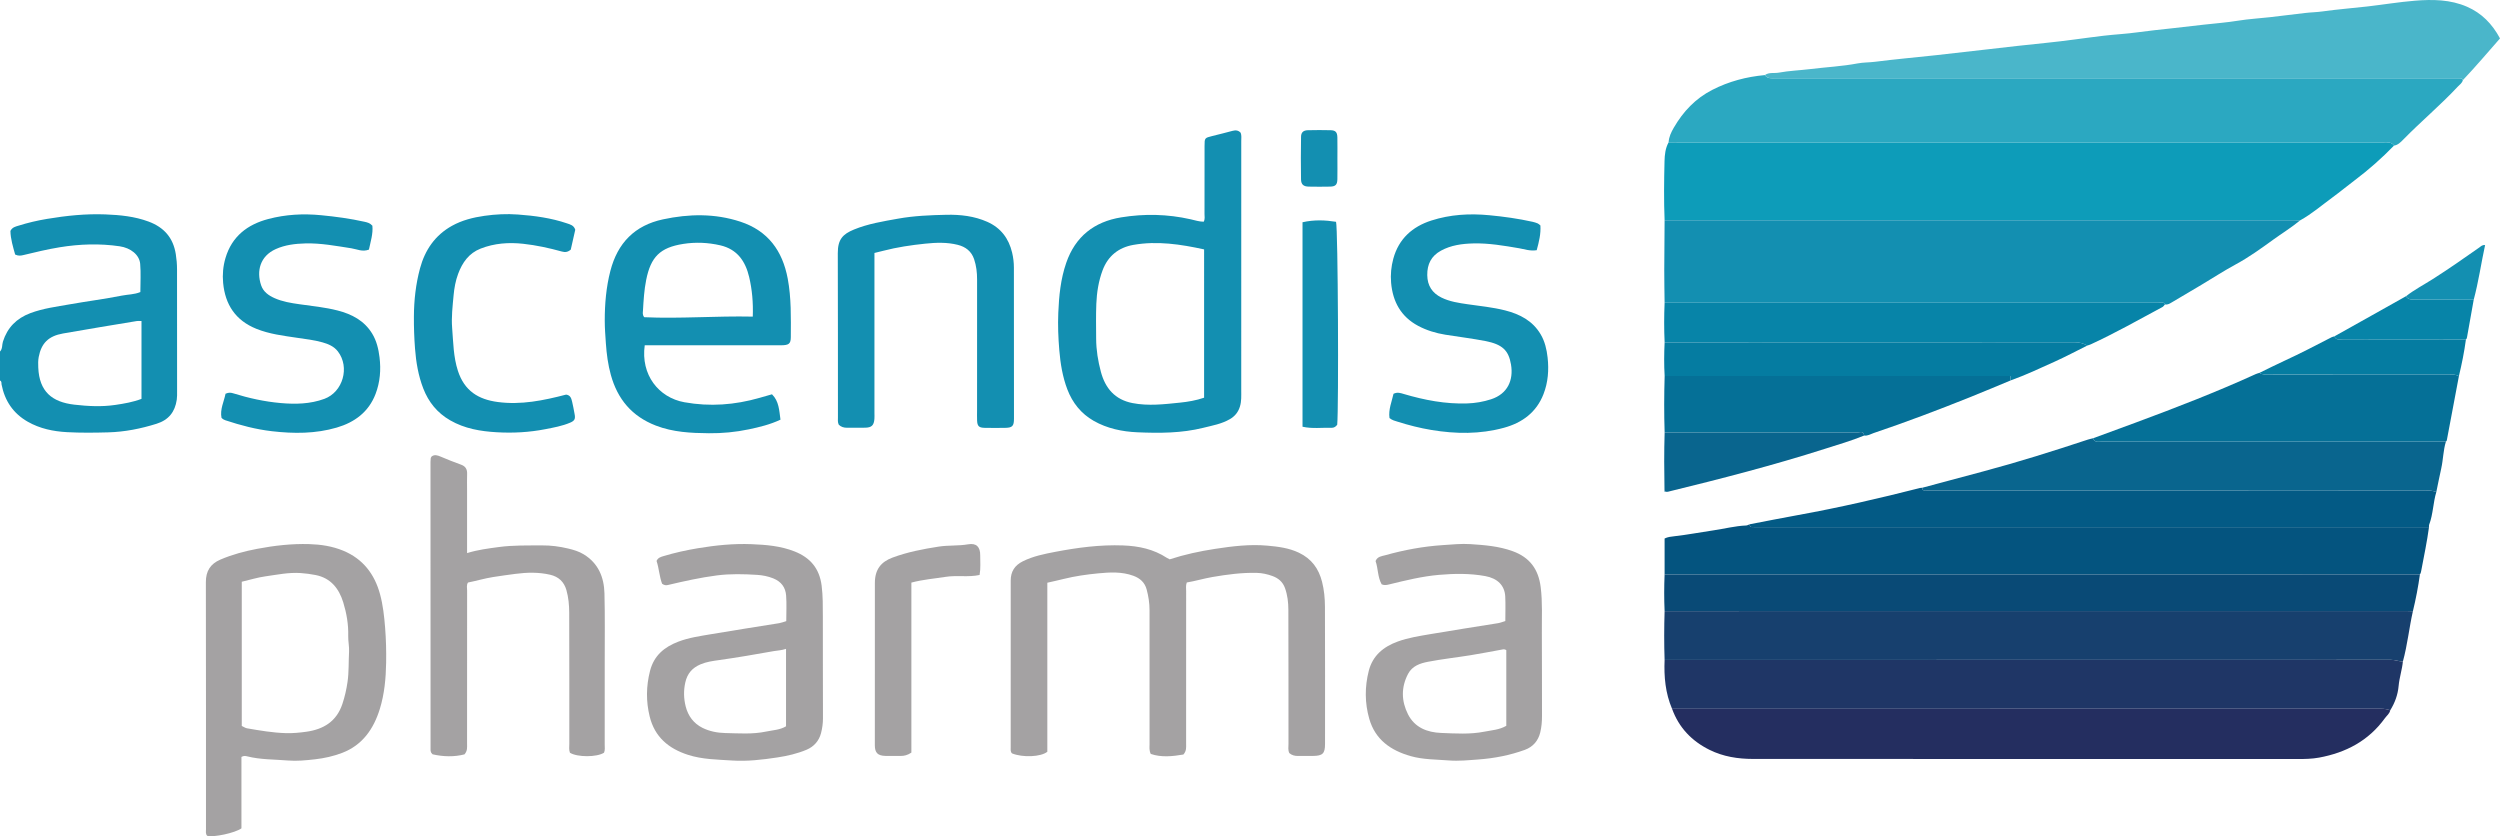 <?xml version="1.0" encoding="iso-8859-1"?>
<!-- Generator: Adobe Illustrator 27.0.0, SVG Export Plug-In . SVG Version: 6.00 Build 0)  -->
<svg version="1.1" id="Layer_1" xmlns="http://www.w3.org/2000/svg" xmlns:xlink="http://www.w3.org/1999/xlink" x="0px" y="0px"
	 viewBox="0 0 1637.501 547.716" style="enable-background:new 0 0 1637.501 547.716;" xml:space="preserve">
<g>
	<path style="fill:#138FB1;" d="M0,230.256c1.75-1.804,1.232-4.307,1.906-6.447c2.911-9.243,8.927-15.288,17.909-18.676
		c8.446-3.186,17.344-4.279,26.133-5.844c11.243-2.002,22.585-3.417,33.795-5.65c4.016-0.8,8.216-0.681,12.192-2.344
		c0-6.254,0.42-12.424-0.12-18.509c-0.521-5.876-6.182-10.408-13.451-11.474c-13.084-1.918-26.119-1.48-39.187,0.633
		c-8.032,1.299-15.894,3.207-23.777,5.106c-1.621,0.39-3.258,0.729-5.473-0.323c-1.373-4.953-3.02-10.236-3.101-15.48
		c1.272-2.449,3.32-2.811,5.194-3.404c6.158-1.949,12.442-3.413,18.806-4.476c12.633-2.111,25.362-3.438,38.172-2.943
		c9.597,0.371,19.144,1.289,28.32,4.701c10.109,3.759,16.118,10.574,17.827,21.319c0.526,3.311,0.809,6.588,0.812,9.91
		c0.025,26.656,0.038,53.312,0.039,79.968c0,1.831,0.054,3.687-0.209,5.488c-1.159,7.935-5.258,13.239-13.21,15.74
		c-10.351,3.255-20.875,5.338-31.687,5.64c-8.987,0.251-18.007,0.359-26.977-0.13c-8.963-0.488-17.742-2.285-25.719-6.832
		c-9.567-5.453-15.089-13.722-17.17-24.423c-0.178-0.915,0.224-2.062-1.022-2.55C0,242.923,0,236.589,0,230.256z M92.678,210.271
		c-1.417,0-2.262-0.117-3.066,0.017c-16.125,2.685-32.264,5.296-48.36,8.145c-9.489,1.68-14.186,6.351-15.905,15.426
		c-0.428,2.258-0.38,4.644-0.279,6.959c0.68,15.62,8.932,22.548,23.645,24.237c8.87,1.018,17.875,1.5,26.828,0.168
		c5.847-0.87,11.658-1.858,17.137-3.969C92.678,244.115,92.678,227.351,92.678,210.271z"/>
	<path style="fill:#0D9CB9;" d="M1568.072,95.383c-7.967,8.187-16.49,15.763-25.619,22.613c-4.925,3.696-9.654,7.647-14.614,11.269
		c-7.022,5.128-13.618,10.876-21.288,15.093c-1.332-0.034-2.663-0.098-3.995-0.098c-137.414,0.001-274.828,0.006-412.242,0.011
		c-0.531-12.899-0.366-25.809-0.05-38.7c0.101-4.114,0.536-8.502,2.683-12.337c2,0.007,3.999,0.021,5.999,0.021
		c153.64,0.001,307.279,0.001,460.919,0.001c1.167,0,2.333,0.018,3.499-0.004C1565.276,93.217,1566.932,93.723,1568.072,95.383z"/>
	<path style="fill:#2BA8C1;" d="M1568.072,95.383c-1.14-1.66-2.796-2.166-4.709-2.13c-1.166,0.022-2.333,0.004-3.499,0.004
		c-153.64,0-307.279,0-460.919-0.001c-2,0-3.999-0.014-5.999-0.021c0.153-3.554,1.733-6.734,3.411-9.629
		c6.092-10.513,14.112-19.062,25.18-24.737c10.892-5.585,22.36-8.584,34.435-9.693c1.847,2.632,4.633,2.07,7.216,2.071
		c147.852,0.011,295.703,0.01,443.555,0.01c1.498,0,2.997,0.017,4.495,0.003c0.927-0.008,1.577,0.376,1.932,1.239
		c-0.442,1.935-2.103,2.936-3.327,4.247c-11.323,12.138-24.083,22.798-35.687,34.651
		C1572.457,93.136,1570.703,94.979,1568.072,95.383z"/>
	<path style="fill:#138FB1;" d="M1090.313,144.272c137.414-0.005,274.828-0.011,412.242-0.011c1.332,0,2.663,0.064,3.995,0.098
		c-5.61,4.666-11.844,8.462-17.736,12.734c-7.901,5.729-15.846,11.455-24.415,16.087c-7.682,4.152-14.978,8.933-22.455,13.38
		c-6.393,3.803-12.835,7.562-19.23,11.382c-1.41,0.842-2.825,1.832-4.641,1.448c-1.073-2.024-2.969-1.094-4.472-1.094
		c-107.763-0.039-215.525-0.029-323.288-0.023c-0.078-7.099-0.227-14.197-0.217-21.296
		C1090.112,166.076,1090.236,155.174,1090.313,144.272z"/>
	<path style="fill:#17406E;" d="M1090.313,432.264c-0.37-10.664-0.327-21.329,0.002-31.993
		c162.212-0.005,324.424-0.01,486.636-0.011c1.165,0,2.33,0.063,3.495,0.096c-2.471,10.911-3.561,22.096-6.549,32.904
		c-2.644,0.026-5.076-1.079-7.792-1.077C1407.507,432.268,1248.91,432.262,1090.313,432.264z"/>
	<path style="fill:#1F3666;" d="M1090.313,432.264c158.597-0.003,317.194,0.003,475.791-0.081c2.716-0.001,5.148,1.103,7.792,1.077
		c-0.512,5.392-2.308,10.586-2.784,15.94c-0.524,5.896-2.452,11.124-5.51,16.056c-2.021-0.78-4.087-1.035-6.276-1.034
		c-154.709,0.039-309.418,0.037-464.127,0.038C1090.834,454.013,1089.842,443.25,1090.313,432.264z"/>
	<path style="fill:#04547F;" d="M1090.311,376.268c0-7.776,0-15.552,0-23.539c2.005-1.03,4.263-1.257,6.542-1.511
		c8.496-0.946,16.891-2.592,25.339-3.812c7.188-1.038,14.26-2.913,21.56-3.209c0.757-0.031,1.496-0.512,2.243-0.785
		c0.066,0.865,0.237,1.74,1.289,1.803c1.494,0.09,2.997,0.04,4.496,0.04c146.405,0.001,292.809,0.001,439.214,0.002
		c-1.263,9.485-3.266,18.838-5.019,28.237c-0.182,0.978-0.336,1.938-0.94,2.759C1420.127,376.258,1255.219,376.263,1090.311,376.268
		z"/>
	<path style="fill:#242E60;" d="M1095.198,464.26c154.709-0.001,309.418,0.001,464.127-0.038c2.189-0.001,4.255,0.254,6.276,1.034
		c-0.447,2.211-2.284,3.491-3.503,5.178c-10.673,14.776-25.535,22.567-43.126,25.804c-4.611,0.848-9.255,0.927-13.925,0.926
		c-118.942-0.021-237.883,0.005-356.825-0.056c-9.856-0.005-19.516-1.504-28.498-5.961
		C1108.066,485.362,1099.671,476.6,1095.198,464.26z"/>
	<path style="fill:#4AB6CA;" d="M1613.171,52.499c-0.356-0.863-1.005-1.247-1.932-1.239c-1.498,0.013-2.997-0.003-4.495-0.003
		c-147.852,0-295.703,0.001-443.555-0.01c-2.583,0-5.37,0.561-7.216-2.071c2.744-1.996,6.073-1.035,9.087-1.594
		c6.811-1.262,13.806-1.488,20.701-2.342c10.328-1.279,20.746-1.767,31-3.712c3.732-0.708,7.57-0.576,11.367-1.061
		c13.282-1.7,26.631-2.87,39.947-4.32c11.664-1.27,23.316-2.645,34.974-3.977c12.315-1.408,24.624-2.854,36.964-4.07
		c12.648-1.246,25.225-3.199,37.85-4.694c7.39-0.875,14.85-1.205,22.213-2.245c7.36-1.04,14.762-1.743,22.133-2.579
		c7.057-0.801,14.13-1.623,21.192-2.417c7.54-0.847,15.113-1.406,22.624-2.63c6.843-1.115,13.804-1.488,20.704-2.269
		c7.707-0.873,15.403-1.839,23.104-2.76c3.778-0.452,7.573-0.484,11.372-1.023c9.809-1.393,19.709-2.125,29.556-3.264
		c10.325-1.194,20.601-2.903,30.951-3.75c11.612-0.95,23.295-0.816,34.241,3.972c9.43,4.125,16.377,11.078,21.549,20.727
		C1629.466,34.293,1621.599,43.637,1613.171,52.499z"/>
	<path style="fill:#094A76;" d="M1090.311,376.268c164.908-0.005,329.816-0.01,494.724-0.015
		c-1.102,8.116-2.663,16.145-4.589,24.104c-1.165-0.033-2.33-0.096-3.495-0.096c-162.212,0.001-324.424,0.006-486.636,0.011
		C1089.949,392.27,1089.987,384.269,1090.311,376.268z"/>
	<path style="fill:#A4A2A3;" d="M686,381.683c0,37.132,0,74.069,0,110.714c-4.236,3.457-16.221,3.877-23.1,1.086
		c-1.131-1.053-0.894-2.445-0.894-3.755c-0.009-36.487-0.021-72.974,0.01-109.461c0.005-5.795,2.507-9.914,7.921-12.607
		c6.776-3.371,14.064-4.821,21.308-6.207c14.634-2.799,29.389-4.753,44.38-4.19c10.261,0.385,19.972,2.426,28.683,8.145
		c0.544,0.357,1.154,0.612,1.826,0.962c9.737-3.175,19.736-5.324,29.803-6.866c11.297-1.73,22.732-3.142,34.185-2.099
		c7.012,0.639,14.011,1.468,20.648,4.624c8.374,3.982,13.009,10.499,15.188,19.103c1.341,5.296,1.863,10.77,1.885,16.201
		c0.118,29.989,0.059,59.979,0.055,89.968c-0.001,6.289-1.535,7.794-7.976,7.836c-3.165,0.021-6.333-0.059-9.496,0.024
		c-2.255,0.059-4.262-0.417-5.924-1.882c-0.979-1.996-0.545-4.028-0.547-5.991c-0.031-29.323,0.035-58.646-0.08-87.969
		c-0.019-4.755-0.553-9.5-2.206-14.112c-1.491-4.16-4.459-6.545-8.273-7.925c-3.234-1.17-6.633-1.945-10.144-2.035
		c-9.809-0.252-19.43,1.047-29.088,2.702c-5.704,0.977-11.18,2.655-16.834,3.588c-0.742,2.009-0.404,3.852-0.406,5.642
		c-0.025,33.322-0.018,66.643-0.02,99.965c0,2.308,0.346,4.692-1.779,7.08c-7.025,1.188-14.428,2.013-21.39-0.391
		c-1.137-2.493-0.779-4.353-0.78-6.159c-0.025-29.323-0.024-58.646-0.012-87.969c0.002-4.658-0.692-9.215-1.913-13.687
		c-1.234-4.518-4.301-7.255-8.648-8.861c-7.579-2.799-15.465-2.334-23.157-1.588c-7.504,0.729-15.05,1.79-22.426,3.624
		C693.308,380.058,689.791,380.812,686,381.683z"/>
	<path style="fill:#138FB1;" d="M788.431,145.223c0.948-1.736,0.521-3.434,0.525-5.058c0.038-14.829,0.013-29.658,0.027-44.487
		c0.005-5.355,0.034-5.341,5.182-6.619c4.342-1.078,8.692-2.134,13.005-3.32c2.102-0.578,3.919-0.487,5.484,1.243
		c0.659,1.752,0.369,3.6,0.37,5.409c0.017,54.484,0.023,108.967-0.009,163.451c-0.002,3.47,0.211,6.938-0.845,10.392
		c-1.142,3.736-3.286,6.38-6.624,8.319c-5.415,3.146-11.481,4.188-17.414,5.666c-14.196,3.537-28.663,3.562-43.125,2.934
		c-10.016-0.435-19.808-2.479-28.608-7.484c-8.217-4.674-13.924-11.775-17.287-20.623c-3.144-8.271-4.539-16.888-5.277-25.71
		c-0.681-8.148-0.997-16.29-0.657-24.423c0.464-11.099,1.523-22.131,5.211-32.777c5.984-17.274,18.329-26.891,35.971-29.766
		c15.169-2.472,30.373-2.157,45.445,1.252C782.663,144.268,785.492,145.205,788.431,145.223z M788.69,163.356
		c-15.353-3.355-30.729-5.707-46.356-2.951c-9.668,1.705-16.649,7.284-20.141,16.65c-2.625,7.04-3.79,14.437-4.097,21.896
		c-0.315,7.651-0.145,15.324-0.112,22.987c0.032,7.334,1.208,14.538,3.093,21.593c2.882,10.783,9.197,18.229,20.659,20.48
		c10.443,2.051,20.865,0.773,31.244-0.295c5.208-0.536,10.458-1.421,15.708-3.225C788.69,228.272,788.69,196.175,788.69,163.356z"/>
	<path style="fill:#A4A2A3;" d="M158.144,495.785c0,15.546,0,31.31,0,46.776c-4.195,3.058-18.465,6.055-22.413,4.902
		c-1.192-1.224-0.811-2.8-0.812-4.253c-0.019-53.97,0.033-107.941-0.077-161.911c-0.015-7.222,2.929-11.946,9.503-14.764
		c7.781-3.335,15.938-5.501,24.166-7.064c11.204-2.129,22.592-3.424,34.031-3.084c7.588,0.225,15.127,1.359,22.235,4.298
		c12.924,5.344,20.555,15.309,24.14,28.491c1.949,7.166,2.748,14.534,3.336,21.985c0.603,7.641,0.793,15.252,0.667,22.876
		c-0.169,10.261-1.107,20.527-4.142,30.341c-4.025,13.019-11.331,23.67-24.682,28.764c-5.685,2.169-11.626,3.502-17.738,4.199
		c-5.956,0.679-11.926,1.273-17.864,0.777c-8.87-0.741-17.853-0.502-26.583-2.71C160.839,495.136,159.636,494.92,158.144,495.785z
		 M158.361,475.503c1.312,0.609,2.306,1.343,3.395,1.533c8.449,1.47,16.905,2.916,25.509,3.169c4.484,0.132,8.909-0.29,13.351-0.911
		c11.366-1.589,19.834-6.792,23.65-18.214c1.581-4.732,2.656-9.534,3.362-14.388c0.952-6.544,0.642-13.217,1.008-19.824
		c0.184-3.313-0.64-6.894-0.55-10.352c0.197-7.528-1.077-14.877-3.259-21.961c-2.773-9.003-8.142-15.941-18.077-17.905
		c-3.225-0.638-6.513-1.073-9.793-1.299c-7.823-0.54-15.489,1.096-23.165,2.167c-5.149,0.718-10.18,2.292-15.432,3.522
		C158.361,412.578,158.361,443.809,158.361,475.503z"/>
	<path style="fill:#035A85;" d="M1590.993,345.257c-146.405,0-292.809,0-439.214-0.002c-1.499,0-3.002,0.05-4.496-0.04
		c-1.053-0.063-1.223-0.939-1.289-1.803c10.57-2.021,21.123-4.134,31.713-6.045c26.839-4.843,53.386-10.985,79.805-17.712
		c0.473-0.12,0.98-0.107,1.471-0.156c0.083,0.876,0.312,1.692,1.374,1.732c1.496,0.056,2.996,0.025,4.495,0.025
		c107.884,0.001,215.769,0.005,323.653-0.028c2.504-0.001,4.932,0.128,7.277,1.045c-2.135,7.052-2.068,14.588-4.729,21.529
		C1590.888,344.231,1591.007,344.769,1590.993,345.257z"/>
	<path style="fill:#09658E;" d="M1595.782,322.272c-2.345-0.916-4.773-1.045-7.277-1.045
		c-107.884,0.033-215.769,0.028-323.653,0.028c-1.498,0-2.998,0.032-4.495-0.025c-1.062-0.04-1.291-0.855-1.374-1.732
		c13.384-3.585,26.765-7.18,40.151-10.754c23.053-6.155,45.798-13.319,68.443-20.816c1.094-0.362,2.239-0.571,3.36-0.852
		c1.098,3.141,3.789,2.145,5.946,2.147c75.058,0.042,150.116,0.04,225.174,0.044c-1.76,5.726-1.75,11.759-3.051,17.569
		C1597.858,311.966,1596.852,317.126,1595.782,322.272z"/>
	<path style="fill:#A4A2A3;" d="M395.638,493.02c-4.685,3.028-17.488,3.046-22.327,0.027c-0.756-1.897-0.403-3.918-0.405-5.893
		c-0.025-28.651,0.04-57.302-0.072-85.953c-0.019-4.929-0.476-9.897-1.838-14.694c-1.544-5.437-5.16-8.783-10.629-10.054
		c-7.524-1.75-15.11-1.564-22.719-0.577c-4.901,0.636-9.791,1.319-14.674,2.085c-5.568,0.874-10.911,2.504-16.438,3.593
		c-1.13,1.676-0.576,3.56-0.578,5.325c-0.038,33.482-0.026,66.963-0.033,100.445c0,2.145,0.364,4.369-1.684,6.786
		c-6.713,1.751-13.987,1.557-20.901-0.04c-0.478-0.54-0.594-0.66-0.697-0.79c-0.102-0.13-0.23-0.258-0.276-0.408
		c-0.143-0.471-0.358-0.951-0.359-1.428c-0.027-62.965-0.037-125.931-0.042-188.896c0-0.827,0.056-1.66,0.163-2.48
		c0.04-0.304,0.301-0.58,0.574-1.072c1.86-1.414,3.781-0.828,5.888,0.074c4.4,1.882,8.856,3.646,13.359,5.267
		c2.955,1.063,4.111,2.992,4.006,6.041c-0.121,3.494-0.028,6.995-0.028,10.493c0,11.993,0,23.987,0,35.98c0,1.634,0,3.268,0,5.419
		c7.105-2.2,13.92-3.023,20.713-3.948c9.411-1.281,18.888-1.008,28.352-1.087c5.828-0.049,11.558,0.709,17.185,2.059
		c3.506,0.841,6.995,1.862,10.159,3.798c9.595,5.871,13.309,15.01,13.578,25.592c0.382,14.983,0.16,29.981,0.171,44.973
		c0.014,17.99,0.013,35.98-0.012,53.971C396.075,489.436,396.407,491.295,395.638,493.02z"/>
	<path style="fill:#138FB1;" d="M422.299,226.158c-2.708,19.293,9.067,34.268,25.989,37.316c16.723,3.013,33.005,1.766,49.184-2.871
		c2.541-0.728,5.083-1.454,8.184-2.341c4.603,4.532,4.713,10.58,5.554,16.616c-6.868,3.237-13.764,4.866-20.697,6.334
		c-8.633,1.828-17.489,2.643-26.201,2.561c-11.695-0.11-23.44-0.649-34.746-5.02c-15.735-6.083-25.101-17.356-29.478-33.227
		c-1.854-6.723-2.755-13.603-3.243-20.583c-0.348-4.976-0.732-9.945-0.736-14.926c-0.01-10.973,0.912-21.822,3.666-32.526
		c4.714-18.317,15.952-29.853,34.511-33.821c16.963-3.627,33.92-3.956,50.624,1.523c18.12,5.943,27.644,19.095,31.053,37.347
		c2.368,12.679,2.071,25.486,2.014,38.282c-0.019,4.354-1.297,5.329-6.442,5.331c-27.985,0.012-55.971,0.006-83.956,0.006
		C425.788,226.158,423.996,226.158,422.299,226.158z M493.07,207.379c0.332-9.277-0.432-17.726-2.374-25.945
		c-2.42-10.245-7.758-18.198-18.951-20.761c-8.053-1.844-16.222-2.169-24.236-0.908c-15.18,2.389-21.23,8.512-24.247,23.52
		c-1.339,6.659-1.732,13.466-2.121,20.247c-0.073,1.274-0.434,2.657,0.837,4.242C445.339,208.849,468.994,206.866,493.07,207.379z"
		/>
	<path style="fill:#A4A2A3;" d="M515.004,406.847c0-5.818,0.32-11.324-0.091-16.775c-0.399-5.288-3.141-9.097-8.392-11.225
		c-3.461-1.403-7.11-2.085-10.576-2.304c-8.764-0.554-17.579-0.785-26.374,0.348c-10.808,1.392-21.402,3.772-31.986,6.26
		c-1.103,0.259-2.324,0.353-3.903-0.787c-1.782-4.565-1.992-10.058-3.642-14.962c0.973-2.148,2.769-2.616,4.516-3.142
		c7.415-2.236,14.927-3.898,22.595-5.175c11.647-1.94,23.333-3.122,35.075-2.652c9.523,0.381,19.084,1.151,28.18,4.747
		c10.335,4.086,16.312,11.138,17.761,22.392c0.877,6.814,0.772,13.581,0.795,20.371c0.074,22.155-0.036,44.31,0.076,66.464
		c0.017,3.374-0.464,6.682-1.276,9.814c-1.301,5.016-4.619,8.833-9.508,10.876c-6.107,2.552-12.569,4.041-19.066,5.025
		c-9.825,1.488-19.749,2.669-29.699,2.007c-9.683-0.644-19.428-0.666-28.887-3.723c-12.759-4.123-21.764-11.72-25.051-25.051
		c-2.456-9.959-2.348-19.902,0.219-29.935c2.574-10.06,9.374-15.628,18.498-19.124c6.976-2.673,14.358-3.68,21.649-4.932
		c14.776-2.536,29.605-4.77,44.404-7.176C511.765,407.953,513.157,407.385,515.004,406.847z M514.847,424.999
		c-3.027,1.038-5.524,1.035-7.934,1.465c-11.985,2.136-23.973,4.222-36.035,5.908c-4.027,0.563-8.127,1.109-11.994,2.753
		c-5.432,2.309-8.701,5.993-10.016,11.908c-1.189,5.347-1.031,10.559,0.259,15.684c1.558,6.188,5.206,11.153,11.019,14.034
		c4.619,2.289,9.773,3.283,14.841,3.391c8.934,0.192,17.951,0.908,26.799-0.961c4.435-0.937,9.149-1.061,13.063-3.452
		C514.847,458.868,514.847,442.287,514.847,424.999z"/>
	<path style="fill:#A4A2A3;" d="M985.989,406.787c0-5.495,0.216-10.813-0.053-16.108c-0.366-7.184-5.031-11.863-13.087-13.335
		c-10.048-1.836-20.258-1.682-30.311-0.807c-10.969,0.955-21.754,3.591-32.474,6.217c-1.653,0.405-3.202,0.791-5.062-0.008
		c-2.679-4.713-2.278-10.368-4.006-15.261c1.236-3.051,4.073-3.169,6.309-3.798c12.402-3.488,24.99-5.814,37.911-6.654
		c5.964-0.388,11.936-1.021,17.868-0.633c9.357,0.612,18.692,1.348,27.707,4.619c11.217,4.07,16.875,11.808,18.356,23.496
		c1.284,10.134,0.671,20.247,0.767,30.365c0.17,17.988-0.018,35.978,0.1,53.967c0.024,3.687-0.299,7.319-1.136,10.833
		c-1.308,5.49-4.751,9.533-10.097,11.474c-9.819,3.564-19.951,5.534-30.421,6.305c-6.467,0.476-12.943,1.141-19.365,0.634
		c-8.368-0.662-16.86-0.511-25.05-2.846c-13.025-3.714-23.16-10.752-27.073-24.42c-2.97-10.377-2.991-20.96-0.331-31.399
		c2.555-10.026,9.615-15.833,19.078-19.255c6.876-2.486,14.049-3.569,21.172-4.8c14.772-2.553,29.602-4.771,44.398-7.184
		C982.774,407.929,984.297,407.291,985.989,406.787z M986.626,425.855c-0.979-0.698-1.809-0.571-2.615-0.426
		c-6.95,1.248-13.88,2.622-20.85,3.745c-9.258,1.491-18.602,2.508-27.802,4.283c-5.143,0.992-10.332,2.69-13.09,7.959
		c-4.61,8.809-4.399,17.783-0.026,26.452c4.406,8.735,12.652,11.86,21.739,12.206c9.414,0.358,18.918,1.031,28.284-0.835
		c4.787-0.954,9.797-1.186,14.36-3.841C986.626,458.774,986.626,442.231,986.626,425.855z"/>
	<path style="fill:#057097;" d="M1602.058,289.268c-75.058-0.004-150.116-0.003-225.174-0.044c-2.158-0.001-4.849,0.995-5.946-2.147
		c9.292-3.417,18.59-6.817,27.874-10.255c26.576-9.842,52.996-20.07,78.797-31.832c0.74-0.337,1.553-0.514,2.332-0.766
		c1.911,1.366,4.108,1.032,6.241,1.032c39.219,0.005,78.437,0.008,117.656-0.008c2.324-0.001,4.629-0.045,6.736,1.151
		c-2.637,14.038-5.272,28.076-7.931,42.11C1602.589,288.789,1602.259,289.017,1602.058,289.268z"/>
	<path style="fill:#0784A8;" d="M1090.314,198.273c107.763-0.006,215.525-0.016,323.288,0.023c1.503,0.001,3.399-0.929,4.472,1.094
		c-0.557,0.585-1.011,1.363-1.687,1.727c-15.521,8.352-30.881,17.016-46.899,24.414c-0.735,0.339-1.532,0.543-2.3,0.81
		c-2.489-1.369-5.009-2.155-7.994-2.152c-89.622,0.086-179.245,0.074-268.867,0.078
		C1089.918,215.603,1089.963,206.938,1090.314,198.273z"/>
	<path style="fill:#138FB1;" d="M572.761,165.69c0,2.17,0,3.984,0,5.798c0,32.977,0,65.953,0,98.93c0,1.332,0.085,2.672-0.021,3.996
		c-0.336,4.162-1.834,5.641-5.938,5.725c-3.995,0.082-7.994-0.02-11.991,0.034c-2.1,0.028-3.917-0.537-5.399-1.968
		c-0.833-1.625-0.563-3.319-0.564-4.964c-0.026-35.808,0.032-71.616-0.092-107.423c-0.031-9.05,3.287-12.472,10.603-15.478
		c9.258-3.804,19.075-5.353,28.856-7.117c10.503-1.895,21.143-2.31,31.719-2.54c9.056-0.196,18.223,0.825,26.748,4.62
		c8.85,3.939,14.037,10.845,16.25,20.126c0.771,3.234,1.169,6.514,1.168,9.862c-0.003,32.976,0.054,65.953,0.053,98.929
		c0,4.878-1.085,5.956-5.788,6.025c-4.496,0.066-8.995,0.088-13.49-0.01c-3.682-0.081-4.739-1.159-4.882-4.767
		c-0.092-2.328-0.019-4.663-0.019-6.994c0-28.48-0.013-56.96,0.012-85.439c0.004-4.516-0.495-8.929-1.936-13.225
		c-1.751-5.221-5.568-8.142-10.705-9.437c-7.038-1.774-14.251-1.513-21.333-0.775c-9.205,0.959-18.395,2.306-27.392,4.644
		C576.871,164.695,575.111,165.11,572.761,165.69z"/>
	<path style="fill:#138FB1;" d="M243.905,147.835c0.531,5.248-1.174,10.42-2.26,15.653c-4.26,1.677-7.881-0.304-11.527-0.863
		c-10.001-1.533-19.971-3.465-30.125-3.188c-6.614,0.181-13.204,0.921-19.406,3.723c-10.291,4.649-12.692,14.41-9.543,23.729
		c1.423,4.21,4.866,6.641,8.763,8.379c5.197,2.318,10.769,3.215,16.348,4.008c8.365,1.189,16.804,1.99,25.004,4.106
		c9.252,2.388,17.375,6.57,22.595,15.095c2.931,4.786,4.164,10.132,4.832,15.537c1.008,8.159,0.375,16.277-2.596,24.037
		c-4.528,11.824-13.72,18.575-25.388,22.001c-13.912,4.085-28.153,4.055-42.483,2.396c-10.44-1.209-20.488-3.847-30.413-7.141
		c-0.813-0.27-1.544-0.585-2.608-1.603c-1.141-5.53,1.638-10.725,2.63-15.811c2.193-0.986,3.624-0.71,5.088-0.255
		c10.147,3.159,20.517,5.444,31.079,6.371c9.615,0.843,19.288,0.654,28.557-2.751c12.173-4.472,16.813-20.746,8.857-31.079
		c-2.562-3.327-6.262-4.858-10.141-5.952c-5.436-1.533-11.048-2.147-16.617-2.979c-9.004-1.345-18.041-2.416-26.615-5.868
		c-13.644-5.491-20.45-15.832-21.787-30.086c-0.513-5.471-0.038-10.928,1.534-16.265c4.188-14.22,14.415-21.986,28.066-25.588
		c11.284-2.977,22.781-3.621,34.526-2.483c9.605,0.93,19.087,2.202,28.484,4.302C240.559,145.662,242.318,146.054,243.905,147.835z"
		/>
	<path style="fill:#138FB1;" d="M1006.538,163.888c-4.419,0.669-7.907-0.662-11.445-1.267c-9.981-1.708-19.979-3.438-30.124-3.177
		c-7.291,0.188-14.552,1.136-21.153,4.752c-6.34,3.474-9.05,8.835-8.962,15.993c0.085,6.907,3.227,11.711,9.26,14.698
		c5.421,2.683,11.339,3.546,17.256,4.404c8.195,1.189,16.462,1.967,24.513,4.027c9.627,2.463,18.003,6.765,23.278,15.715
		c2.762,4.686,3.936,9.888,4.52,15.133c0.907,8.15,0.32,16.269-2.702,24.014c-4.668,11.966-13.929,18.729-25.908,22.01
		c-15.655,4.288-31.495,4.081-47.415,1.453c-7.549-1.246-14.915-3.121-22.189-5.424c-1.719-0.544-3.539-0.918-5.342-2.389
		c-0.802-5.559,1.5-10.748,2.622-15.891c2.576-1.273,4.572-0.51,6.674,0.111c13.588,4.012,27.39,6.684,41.65,6.196
		c5.324-0.182,10.52-1.07,15.606-2.73c10.789-3.521,14.766-12.473,13.035-22.748c-1.574-9.344-5.7-13.245-16.952-15.422
		c-8.613-1.667-17.347-2.696-26.012-4.103c-6.252-1.015-12.304-2.837-17.888-5.821c-11.222-5.997-16.609-15.803-17.683-28.209
		c-0.463-5.341,0.048-10.643,1.456-15.801c3.557-13.038,12.528-20.993,24.953-24.98c12.283-3.941,24.925-4.695,37.858-3.464
		c9.607,0.914,19.083,2.226,28.474,4.33c1.125,0.252,2.241,0.61,3.303,1.056c0.582,0.244,1.044,0.773,1.748,1.32
		C1009.326,153.154,1008.048,158.387,1006.538,163.888z"/>
	<path style="fill:#057097;" d="M1090.336,283.273c-0.408-12.328-0.357-24.656,0.009-36.984c75.432,0,150.865,0,226.415,0
		c0.1,1.255,0.165,2.068,0.229,2.881c-9.001,3.722-17.968,7.53-27.011,11.149c-20.738,8.3-41.621,16.22-62.793,23.354
		c-2.009,0.677-3.896,1.96-6.184,1.606c-0.309-3.467-3.023-1.946-4.605-1.949C1174.376,283.244,1132.356,283.268,1090.336,283.273z"
		/>
	<path style="fill:#138FB1;" d="M370.813,258.465c3.036,0.414,3.428,2.739,3.959,4.78c0.666,2.56,1.03,5.198,1.559,7.795
		c0.675,3.314,0.134,4.526-2.903,5.815c-5.219,2.216-10.78,3.198-16.298,4.275c-10.489,2.047-21.109,2.609-31.749,1.995
		c-10.637-0.614-21.005-2.347-30.505-7.811c-8.487-4.88-14.195-11.971-17.638-20.893c-3.239-8.394-4.717-17.191-5.401-26.193
		c-0.531-6.979-0.767-13.94-0.725-20.921c0.063-10.657,1.222-21.198,3.997-31.499c3.248-12.056,9.862-21.744,20.943-27.898
		c6.586-3.657,13.858-5.49,21.26-6.543c7.247-1.03,14.577-1.396,21.891-0.863c10.915,0.794,21.732,2.246,32.16,5.792
		c2.193,0.746,4.554,1.286,5.44,4.194c-0.965,4.263-1.983,8.76-2.941,12.996c-1.911,1.679-3.683,1.868-5.814,1.278
		c-8.304-2.3-16.721-4.137-25.292-5.077c-9.517-1.044-18.899-0.38-27.916,3.138c-7.715,3.01-12.004,9.137-14.766,16.577
		c-1.683,4.533-2.534,9.299-2.965,14.054c-0.644,7.107-1.517,14.244-0.944,21.403c0.753,9.398,0.803,18.875,3.764,28.009
		c4.279,13.2,13.432,18.754,26.052,20.44C341.291,265.356,355.985,262.326,370.813,258.465z"/>
	<path style="fill:#057CA1;" d="M1316.989,249.17c-0.065-0.813-0.129-1.626-0.229-2.881c-75.551,0-150.983,0-226.415,0
		c-0.436-7.34-0.371-14.681-0.017-22.022c89.622-0.004,179.245,0.008,268.867-0.078c2.985-0.003,5.505,0.783,7.994,2.152
		c-7.151,3.548-14.207,7.306-21.476,10.591C1336.231,241.217,1326.808,245.666,1316.989,249.17z"/>
	<path style="fill:#A4A2A3;" d="M641.633,376.608c-7.38,1.614-14.873,0.065-22.226,1.228c-7.31,1.157-14.712,1.713-22.452,3.764
		c0,37.185,0,74.383,0,111.359c-2.491,1.68-4.68,2.2-7.046,2.186c-3.329-0.02-6.661,0.066-9.988-0.022
		c-4.992-0.132-6.897-2.056-6.899-6.936c-0.01-35.46-0.033-70.919,0.023-106.379c0.014-8.823,4.027-13.783,11.586-16.592
		c9.79-3.639,19.916-5.582,30.218-7.183c6.425-0.998,12.862-0.38,19.269-1.505c5.501-0.966,7.991,1.762,7.926,7.282
		C641.995,367.933,642.436,372.087,641.633,376.608z"/>
	<path style="fill:#138FB1;" d="M853.151,145.577c7.697-1.753,14.935-1.408,21.958-0.295c1.303,4.438,1.799,122.195,0.767,132.907
		c-0.878,1.295-2.184,2.086-3.737,2.032c-6.218-0.216-12.514,0.731-18.988-0.714C853.151,234.838,853.151,190.628,853.151,145.577z"
		/>
	<path style="fill:#09658E;" d="M1090.336,283.273c42.02-0.005,84.04-0.029,126.06,0.057c1.583,0.003,4.296-1.518,4.605,1.949
		c-8.353,3.449-17.036,5.939-25.626,8.683c-33.906,10.83-68.351,19.704-102.915,28.135c-0.466,0.114-0.987,0.006-1.482,0.001
		c-0.243-0.274-0.486-0.548-0.73-0.822C1090.015,308.608,1089.941,295.94,1090.336,283.273z"/>
	<path style="fill:#057CA1;" d="M1610.573,246.399c-2.107-1.196-4.411-1.152-6.736-1.151c-39.219,0.016-78.437,0.013-117.656,0.008
		c-2.133,0-4.33,0.334-6.241-1.032c5.493-2.664,10.94-5.426,16.487-7.97c10.416-4.777,20.559-10.091,30.738-15.336
		c0.57-0.294,1.234-0.406,1.854-0.603c1.12,2.782,3.569,1.911,5.585,1.915c26.862,0.055,53.724,0.056,80.586,0.071
		C1614.108,230.421,1612.485,238.438,1610.573,246.399z"/>
	<path style="fill:#0784A8;" d="M1615.19,222.301c-26.862-0.015-53.724-0.017-80.586-0.071c-2.015-0.004-4.465,0.867-5.585-1.915
		c8.027-4.491,16.056-8.979,24.08-13.475c7.607-4.262,15.209-8.533,22.813-12.8c1.44,2.372,3.794,2.215,6.1,2.218
		c12.756,0.016,25.513,0.04,38.269,0.061c-1.443,8.08-2.894,16.159-4.318,24.242C1615.846,221.226,1615.773,221.864,1615.19,222.301
		z"/>
	<path style="fill:#138FB1;" d="M876.003,103.938c0,4.487,0.069,8.976-0.022,13.461c-0.072,3.59-1.216,4.758-4.791,4.835
		c-4.651,0.101-9.308,0.096-13.959-0.001c-3.422-0.072-4.999-1.356-5.059-4.777c-0.165-9.303-0.127-18.613,0.015-27.918
		c0.043-2.852,1.546-4.175,4.438-4.246c4.983-0.122,9.973-0.125,14.956-0.004c3.203,0.078,4.328,1.315,4.398,4.69
		C876.074,94.63,876.002,99.285,876.003,103.938z"/>
	<path style="fill:#138FB1;" d="M1620.282,196.318c-12.756-0.021-25.513-0.044-38.269-0.061c-2.306-0.003-4.66,0.154-6.1-2.218
		c5.503-4.292,11.695-7.518,17.56-11.244c10.379-6.594,20.434-13.646,30.494-20.701c1.021-0.716,1.924-1.826,3.766-1.554
		C1625.146,172.491,1623.443,184.55,1620.282,196.318z"/>
	<path style="fill:#057CA1;" d="M1090.25,321.276c0.243,0.274,0.487,0.548,0.73,0.822
		C1090.289,322.221,1090.085,321.912,1090.25,321.276z"/>
</g>
</svg>
